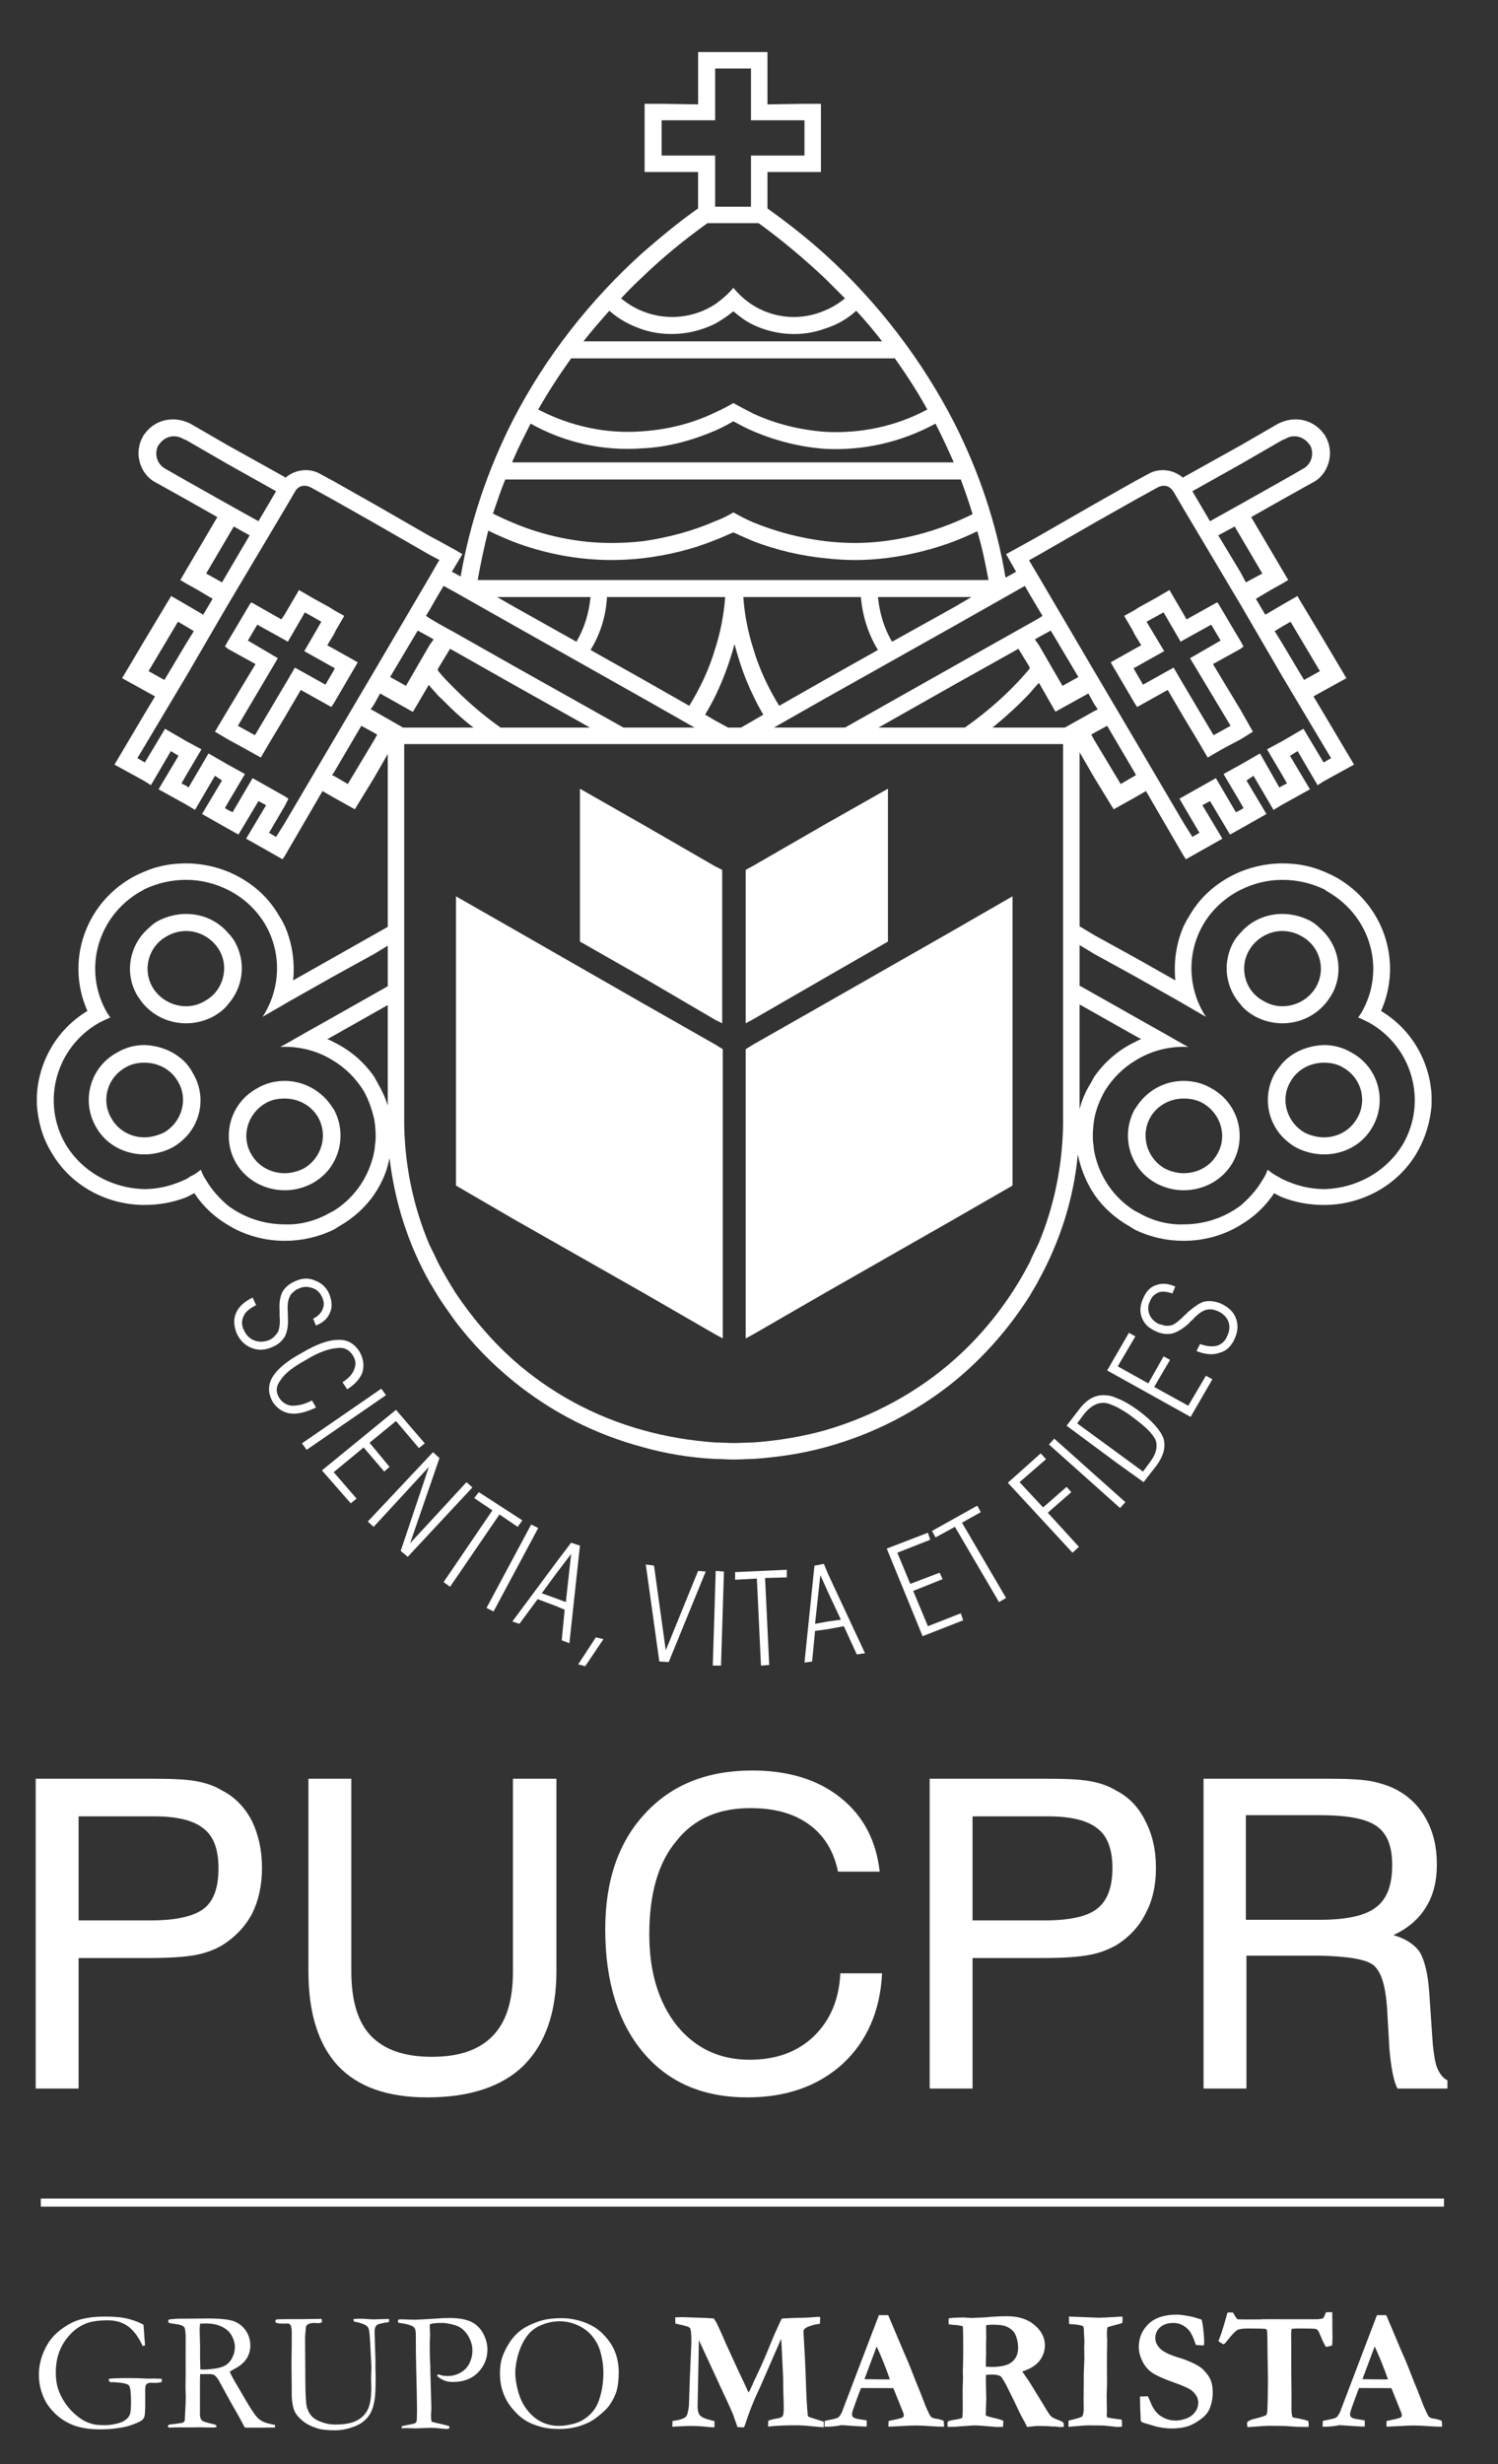 <?xml version="1.0" encoding="utf-8"?>
<!-- Generator: Adobe Illustrator 16.0.3, SVG Export Plug-In . SVG Version: 6.00 Build 0)  -->
<!DOCTYPE svg PUBLIC "-//W3C//DTD SVG 1.1//EN" "http://www.w3.org/Graphics/SVG/1.1/DTD/svg11.dtd">
<svg version="1.1" id="Layer_1" xmlns="http://www.w3.org/2000/svg" xmlns:xlink="http://www.w3.org/1999/xlink" x="0px" y="0px"
	 width="166px" height="273px" viewBox="0 0 166 273" enable-background="new 0 0 166 273" xml:space="preserve">
		<rect x="0" y="0" width="166" height="273" fill="#333333" stroke="none"/>
		<style>
	#div3 {background-color: #a2293a;}

	</style>
	 
	 
<g> id = "div3"
	<g> 
		<path fill="#FFFFFF" d="M17.841,263.524c-0.239-0.01-0.438-0.018-0.607-0.018l-0.875,0.008l-0.958-0.045
			c-0.553-0.006-0.947-0.016-1.188-0.016c-1.087,0-1.79,0.025-2.117,0.076c-0.037,0.053-0.069,0.096-0.069,0.121l0.144,0.24
			c0.064,0.008,0.11,0.014,0.153,0.021l0.251-0.008l0.373,0.027c0.76,0.061,1.211,0.166,1.356,0.354
			c0.142,0.178,0.214,0.811,0.214,1.883c0,0.65-0.045,1.086-0.125,1.307c-0.088,0.23-0.244,0.438-0.477,0.605
			c-0.224,0.182-0.566,0.324-1.02,0.428c-0.454,0.113-0.874,0.162-1.248,0.162c-0.582,0-1.02-0.033-1.308-0.105
			c-0.52-0.133-0.969-0.322-1.343-0.582c-0.569-0.381-1.069-0.84-1.489-1.367c-0.423-0.533-0.746-1.096-0.98-1.711
			c-0.23-0.607-0.346-1.299-0.346-2.066c0-1.328,0.317-2.459,0.947-3.406c0.63-0.938,1.389-1.596,2.274-1.977
			c0.607-0.268,1.463-0.404,2.562-0.404c0.895,0,1.657,0.238,2.28,0.709c0.614,0.48,1.137,1.188,1.556,2.133l0.264-0.049
			c0-0.152-0.017-0.445-0.06-0.879l-0.103-1.422c-0.398-0.238-0.942-0.449-1.626-0.635c-0.676-0.189-1.556-0.271-2.627-0.271
			c-1.556,0-2.782,0.225-3.688,0.68c-1.284,0.656-2.223,1.51-2.793,2.549c-0.574,1.053-0.86,2.117-0.86,3.207
			c0,0.877,0.175,1.732,0.548,2.574c0.246,0.574,0.653,1.145,1.22,1.707c0.571,0.559,1.249,1.002,2.037,1.309
			c0.791,0.314,1.806,0.471,3.041,0.471c0.761,0,1.561-0.066,2.384-0.215c0.441-0.068,0.936-0.221,1.48-0.436
			c0.376-0.154,0.628-0.281,0.744-0.393c0.119-0.107,0.2-0.23,0.238-0.367c0.073-0.232,0.095-0.768,0.095-1.604l-0.006-1.23
			c0-0.402,0.032-0.631,0.095-0.703c0.125-0.143,0.288-0.213,0.496-0.213l0.607,0.01c0.146,0,0.343-0.025,0.612-0.084
			c0.028-0.109,0.041-0.195,0.041-0.268c0-0.031-0.002-0.057-0.019-0.078C17.91,263.538,17.89,263.53,17.841,263.524z"/>
		<path fill="#FFFFFF" d="M29.166,268.288c-0.258-0.129-0.481-0.283-0.661-0.475c-0.182-0.189-0.512-0.662-0.98-1.412l-1.19-2.035
			c-0.382-0.625-0.673-1.168-0.881-1.619c0.113-0.088,0.281-0.17,0.483-0.289c1.196-0.594,1.802-1.473,1.802-2.621
			c0-0.598-0.168-1.156-0.501-1.639c-0.329-0.488-0.77-0.84-1.323-1.047c-0.562-0.201-1.534-0.303-2.926-0.303l-2.465,0.025h-0.767
			c-0.122,0-0.253,0.008-0.393,0.023c-0.143,0.012-0.226,0.025-0.254,0.025c-0.227,0-0.373,0.033-0.432,0.088
			c-0.022,0.074-0.034,0.127-0.034,0.174c0,0.064,0.025,0.113,0.077,0.146c0.052,0.027,0.313,0.08,0.802,0.146
			c0.473,0.061,0.771,0.174,0.889,0.336c0.113,0.152,0.168,0.586,0.164,1.295l-0.006,1.684l0.006,2.346l-0.02,1.256l0.029,1.119
			c0,0.256-0.005,0.531-0.016,0.805c-0.052,0.971-0.081,1.535-0.081,1.688v0.109c-0.064,0.158-0.142,0.242-0.22,0.273
			c-0.121,0.045-0.632,0.121-1.538,0.227c-0.089,0.074-0.125,0.141-0.125,0.195l0.019,0.092l0.183,0.035
			c0.511-0.018,0.791-0.025,0.847-0.025l1.244,0.008l1.273-0.018c0.073,0,0.168,0.01,0.291,0.01
			c0.225,0.018,0.621,0.018,1.178,0.018c0.072,0,0.188-0.01,0.356-0.045c0-0.102-0.023-0.186-0.075-0.246l-0.378-0.104
			c-0.584-0.137-0.932-0.246-1.059-0.314c-0.119-0.078-0.206-0.174-0.258-0.295c-0.053-0.201-0.081-0.373-0.071-0.492v-3.199
			c0-0.619,0.013-1.027,0.027-1.225l0.267,0.01l0.79-0.01c0.198,0,0.358,0.037,0.486,0.096c0.115,0.068,0.271,0.23,0.457,0.496
			l1.386,2.525c0.602,1.025,1.117,1.955,1.563,2.803c0.142,0.016,0.256,0.016,0.335,0.016c1.152,0,2.154,0,3.011-0.016
			c0.002-0.051,0.002-0.096,0.002-0.137c0-0.037,0-0.088-0.002-0.146C29.856,268.526,29.422,268.405,29.166,268.288z
			 M24.126,262.343c-0.581,0.115-1.104,0.164-1.554,0.164c-0.083,0-0.205-0.008-0.372-0.014c-0.025-0.758-0.034-1.369-0.034-1.855
			l0.006-0.721l-0.049-1.748c0-0.168,0.011-0.418,0.043-0.74c0.267-0.027,0.481-0.027,0.652-0.027c0.685,0,1.271,0.113,1.765,0.359
			c0.488,0.24,0.829,0.543,1.042,0.902c0.273,0.482,0.403,0.924,0.403,1.352c0,0.385-0.088,0.76-0.261,1.115
			c-0.17,0.361-0.386,0.637-0.639,0.813C24.875,262.132,24.542,262.269,24.126,262.343z"/>
		<path fill="#FFFFFF" d="M67.414,259.255c-0.515-0.658-1.032-1.135-1.539-1.441c-0.515-0.316-1.082-0.557-1.708-0.734
			c-0.624-0.17-1.266-0.264-1.919-0.264c-0.977,0-1.778,0.107-2.414,0.314c-0.907,0.299-1.611,0.641-2.126,1.033
			c-0.505,0.385-0.946,0.869-1.308,1.449c-0.361,0.582-0.614,1.119-0.774,1.615c-0.15,0.494-0.224,1.055-0.224,1.697
			c0,0.768,0.117,1.486,0.355,2.141c0.234,0.662,0.579,1.256,1.041,1.793c0.453,0.547,0.903,0.955,1.34,1.232
			c0.425,0.281,0.972,0.523,1.622,0.711c0.646,0.193,1.385,0.289,2.217,0.289c0.814,0,1.573-0.113,2.278-0.336
			c0.707-0.221,1.292-0.512,1.77-0.871c0.708-0.537,1.217-1.004,1.512-1.424c0.368-0.533,0.639-1.066,0.799-1.605
			c0.153-0.545,0.23-1.229,0.23-2.047c0-0.727-0.112-1.426-0.354-2.109C68.031,260.177,67.765,259.7,67.414,259.255z M66.639,264.97
			c-0.146,0.67-0.345,1.236-0.589,1.67c-0.245,0.428-0.592,0.82-1.024,1.152c-0.436,0.342-0.935,0.59-1.504,0.734
			c-0.566,0.145-1.105,0.223-1.629,0.223c-0.565,0-1.087-0.104-1.579-0.301c-0.5-0.195-0.94-0.477-1.341-0.854
			c-0.389-0.367-0.729-0.797-1-1.273c-0.266-0.479-0.48-1.045-0.638-1.705c-0.156-0.658-0.235-1.244-0.235-1.758
			c0-0.488,0.08-1.061,0.235-1.697c0.157-0.645,0.385-1.234,0.679-1.77c0.307-0.531,0.628-0.939,0.977-1.229
			s0.799-0.527,1.338-0.719c0.542-0.188,1.101-0.283,1.661-0.283c0.707,0,1.356,0.137,1.978,0.414
			c0.615,0.27,1.144,0.648,1.579,1.145c0.438,0.5,0.753,1.055,0.946,1.689c0.25,0.826,0.371,1.672,0.371,2.516
			C66.863,263.601,66.789,264.286,66.639,264.97z"/>
		<path fill="#FFFFFF" d="M52.202,257.212c-0.584-0.27-1.364-0.416-2.342-0.416c-0.558,0-1.039,0.02-1.457,0.061l-1.595,0.094
			c-0.446,0.025-0.73,0.033-0.862,0.033c-0.099,0-0.272,0-0.533-0.008c-0.484-0.025-0.831-0.033-1.041-0.033
			c-0.037,0-0.11,0.008-0.222,0.023c-0.033,0.068-0.05,0.129-0.05,0.18c0,0.043,0.017,0.092,0.042,0.172
			c0.921,0.127,1.5,0.289,1.73,0.504c0.138,0.119,0.208,0.402,0.208,0.842v0.164c0,1.16,0.01,2.297,0.039,3.422
			c0.06,2.396,0.091,3.963,0.091,4.699c0,0.23,0,0.406-0.009,0.543c-0.001,0.189-0.007,0.309-0.007,0.369
			c0,0.254-0.036,0.428-0.093,0.512c-0.044,0.051-0.163,0.111-0.362,0.162l-1.222,0.24l0.01,0.238
			c0.305-0.008,0.483-0.018,0.542-0.018l0.988,0.029l1.642-0.063c0.306,0,0.728,0.023,1.264,0.086
			c0.271,0.023,0.453,0.043,0.522,0.043c0.113,0,0.202-0.02,0.24-0.043c0.042-0.023,0.073-0.086,0.1-0.18
			c-0.042-0.059-0.08-0.104-0.131-0.119c-0.028-0.014-0.22-0.061-0.551-0.146c-0.72-0.162-1.163-0.264-1.313-0.311
			c-0.048-0.158-0.07-0.379-0.07-0.68c0-0.121,0.007-0.273,0.019-0.434c0.016-0.172,0.024-0.291,0.024-0.354l-0.119-4.266v-0.529
			c-0.037-0.309-0.061-1.102-0.061-2.377c0-0.348,0.015-0.602,0.024-0.768l0.01-0.193l-0.035-1.051l0.015-0.137
			c0.142-0.104,0.6-0.162,1.375-0.162c0.243,0,0.594,0.053,1.048,0.154c0.45,0.109,0.789,0.238,1,0.395
			c0.384,0.271,0.701,0.641,0.937,1.1c0.235,0.461,0.352,0.93,0.352,1.418c0,0.492-0.112,0.959-0.335,1.418
			c-0.23,0.449-0.56,0.793-0.998,1.031c-0.433,0.246-0.902,0.363-1.397,0.363c-0.328,0-0.589-0.027-0.808-0.107
			c-0.096-0.041-0.182-0.061-0.269-0.061c-0.038,0.02-0.079,0.051-0.104,0.094c0.024,0.098,0.096,0.172,0.218,0.258
			c0.281,0.186,0.526,0.314,0.752,0.375c0.209,0.066,0.483,0.102,0.81,0.102c1.162,0,2.082-0.357,2.771-1.068
			c0.68-0.707,1.025-1.553,1.025-2.525c0-0.588-0.157-1.18-0.471-1.775C53.227,257.923,52.781,257.489,52.202,257.212z"/>
		<path fill="#FFFFFF" d="M41.348,256.95c-0.039,0-0.265-0.016-0.671-0.041c-0.28-0.027-0.541-0.035-0.785-0.035
			c-0.239,0-0.482,0.016-0.724,0.035c0.006,0.088,0.028,0.186,0.054,0.275c0.684,0.133,1.146,0.293,1.385,0.467
			c0.116,0.084,0.198,0.201,0.259,0.365c0.058,0.164,0.113,0.689,0.158,1.596l0.141,2.693c0,0.047-0.01,0.221-0.024,0.508
			c-0.014,0.291-0.017,0.488-0.017,0.586v0.268c0.017,0.471,0.026,0.719,0.026,0.752c0,1.102-0.122,1.922-0.368,2.461
			c-0.25,0.535-0.652,0.963-1.215,1.262c-0.563,0.307-1.375,0.461-2.438,0.461c-0.473,0-0.966-0.086-1.464-0.264
			c-0.502-0.17-0.877-0.395-1.127-0.668c-0.245-0.266-0.424-0.604-0.536-1.021c-0.105-0.41-0.164-1.469-0.167-3.17l-0.027-4.633
			l0.094-1.066c0.025-0.115,0.093-0.197,0.208-0.275c0.167-0.104,0.39-0.162,0.678-0.162c0.061,0,0.147,0.006,0.247,0.006
			c0.109,0.016,0.178,0.016,0.22,0.016c0.104,0,0.234-0.016,0.394-0.066c0.019-0.066,0.028-0.127,0.028-0.16
			c0-0.059-0.012-0.141-0.045-0.248l-2.456,0.033h-1.486l-0.628,0.012h-0.235c-0.101,0-0.185,0.021-0.254,0.063
			c-0.042,0.037-0.064,0.082-0.064,0.141c0,0.047,0.017,0.094,0.037,0.145c0.11,0.082,0.373,0.129,0.779,0.129l0.556-0.01
			c0.129,0,0.229,0.055,0.301,0.154c0.098,0.146,0.145,0.402,0.145,0.758v1.43l-0.026,2.113l0.026,2.607v0.654
			c0,0.889,0.118,1.563,0.33,2.025c0.162,0.348,0.454,0.699,0.884,1.049c0.416,0.35,0.988,0.631,1.706,0.855
			c0.394,0.117,1.039,0.188,1.931,0.188c0.569,0,1.14-0.102,1.721-0.291c0.589-0.18,1.049-0.418,1.405-0.717
			c0.346-0.283,0.61-0.604,0.795-0.973c0.187-0.359,0.327-0.854,0.425-1.467c0.067-0.443,0.103-1.271,0.103-2.504l-0.026-0.975
			l0.006-0.768l-0.059-1.939c-0.027-0.646-0.04-1.063-0.04-1.26c0-0.357,0.077-0.607,0.224-0.746
			c0.146-0.135,0.608-0.248,1.372-0.348l0.016-0.34H42.83L41.348,256.95z"/>
		<path fill="#FFFFFF" d="M103.739,267.952c-0.246-0.025-0.43-0.092-0.543-0.186c-0.063-0.035-0.158-0.188-0.283-0.453
			c-0.232-0.488-0.404-0.875-0.512-1.203c-0.225-0.59-0.395-1.025-0.516-1.322c-0.215-0.49-0.467-1.121-0.758-1.887
			c-0.301-0.779-0.631-1.574-0.998-2.391l-1.631-3.861l-0.08-0.17h-0.432h-0.59l-2.227,5.826l-1.891,4.967
			c-0.148,0.279-0.277,0.459-0.381,0.537c-0.105,0.074-0.395,0.162-0.873,0.256c-0.307,0.053-0.51,0.104-0.629,0.137l-0.023,0.639
			h0.172c0.42,0,0.861-0.031,1.322-0.105l0.387-0.072c1.467,0.105,2.385,0.16,2.779,0.16c0.012-0.074,0.02-0.141,0.02-0.221
			c0-0.086-0.004-0.238-0.014-0.469c-0.391-0.053-0.613-0.088-0.676-0.102c-0.396-0.049-0.67-0.127-0.818-0.25
			c-0.088-0.066-0.127-0.188-0.127-0.35c0-0.119,0.057-0.34,0.178-0.668c0.414-1.178,0.691-1.91,0.824-2.209l3.576,0.008l0.74,1.832
			l0.371,0.93c0.033,0.08,0.049,0.164,0.049,0.254c0,0.08-0.033,0.152-0.088,0.213c-0.059,0.045-0.24,0.102-0.549,0.188
			l-1.045,0.223c-0.023,0.201-0.027,0.412-0.027,0.631l0.463-0.018l1.594-0.08c0.217-0.023,0.576-0.031,1.063-0.031
			c0.447,0,0.953,0.031,1.506,0.07c0.553,0.041,1.066,0.066,1.533,0.066c0.004-0.092,0.004-0.158,0.004-0.203
			c0-0.104-0.014-0.256-0.049-0.461C104.269,268.065,103.997,267.983,103.739,267.952z M98.372,263.601
			c-0.266,0-1.121-0.01-2.58-0.025l1.355-3.629c0.189,0.396,0.424,0.955,0.729,1.689c0.301,0.744,0.545,1.393,0.734,1.955
			L98.372,263.601z"/>
		<path fill="#FFFFFF" d="M147.608,259.841c0.025-0.107,0.039-0.254,0.039-0.414l0.012-0.479l-0.012-0.838
			c0-0.873-0.006-1.518-0.014-1.949c-0.121-0.004-0.211-0.014-0.275-0.014l-0.416,0.014c-0.047,0.105-0.074,0.182-0.102,0.232
			c-0.094,0.248-0.18,0.402-0.264,0.463l-0.551,0.078h-2.898l-2.117-0.006l-1.137,0.006l-0.191,0.016
			c-0.375,0.006-0.801,0.006-1.285,0.006c-0.77,0-1.201-0.006-1.283-0.021c-0.088-0.098-0.229-0.297-0.402-0.602
			c-0.021-0.033-0.047-0.082-0.094-0.148h-0.578c-0.049,0.115-0.117,0.363-0.219,0.725c-0.344,1.211-0.613,2.018-0.803,2.432
			c0.074,0.092,0.266,0.211,0.553,0.367c0.072,0,0.189-0.105,0.344-0.301c0.541-0.701,0.941-1.127,1.207-1.283
			c0.199-0.102,0.592-0.166,1.184-0.166c1.07,0,1.697,0.016,1.893,0.043c0.061,0.006,0.104,0.023,0.131,0.053
			c0.029,0.023,0.053,0.066,0.072,0.127c0.035,0.199,0.051,0.793,0.051,1.766l0.051,3.551c0,1.631-0.023,2.834-0.066,3.578
			c-0.014,0.197-0.055,0.35-0.111,0.469c-0.252,0.133-0.707,0.27-1.354,0.428c-0.383,0.086-0.641,0.221-0.777,0.4v0.076l0.008,0.215
			c0.006,0.049,0.014,0.119,0.023,0.215c0.104,0,0.334-0.01,0.689-0.037c0.914-0.072,1.465-0.105,1.65-0.105
			c1.182,0,2,0.014,2.449,0.066c0.451,0.039,0.998,0.066,1.641,0.066c0.09,0,0.199,0,0.34-0.01c0.02-0.109,0.031-0.188,0.031-0.244
			c0-0.049-0.018-0.182-0.047-0.412c-0.152-0.051-0.314-0.1-0.504-0.145c-0.416-0.105-0.646-0.145-0.697-0.152
			c-0.27-0.045-0.459-0.078-0.551-0.123c-0.08-0.223-0.117-0.545-0.117-0.971l0.008-1.225l-0.029-2.975v-2.762l-0.014-1.254
			c0-0.154,0.02-0.35,0.053-0.596c0.264-0.027,0.48-0.043,0.656-0.043c1.18,0,1.838,0.016,1.996,0.049
			c0.098,0.027,0.189,0.078,0.262,0.162c0.057,0.055,0.17,0.311,0.361,0.771c0.189,0.459,0.369,0.811,0.529,1.059
			C147.126,259.978,147.356,259.927,147.608,259.841z"/>
		<path fill="#FFFFFF" d="M89.593,267.731c-0.061-0.045-0.086-0.137-0.096-0.287c0-0.051-0.008-0.135-0.02-0.234
			c-0.061-0.814-0.104-1.473-0.123-1.994c-0.084-2.348-0.133-3.658-0.154-3.916l-0.158-2.865v-0.145c0-0.188,0.127-0.34,0.383-0.469
			c0.365-0.18,0.842-0.307,1.438-0.393c0.006-0.111,0.006-0.197,0.006-0.258l0.018-0.281c0-0.041-0.002-0.119-0.008-0.205
			c-0.086-0.008-0.16-0.016-0.223-0.016c-0.051,0-0.27,0.016-0.676,0.051c-0.396,0.035-0.92,0.051-1.574,0.059
			c-0.451,0.008-0.846,0.027-1.174,0.051c-0.129,0-0.227,0.008-0.287,0.008c-0.168,0-0.285,0.025-0.338,0.072
			c-0.023,0.033-0.168,0.328-0.422,0.904c-0.264,0.561-0.449,0.98-0.561,1.262c-0.707,1.752-1.27,3.047-1.682,3.9
			c-0.244,0.488-0.477,1.018-0.73,1.588c-0.08,0.182-0.17,0.342-0.26,0.494c-0.086-0.186-0.182-0.406-0.299-0.646
			c-0.113-0.248-0.217-0.469-0.314-0.676c-0.105-0.197-0.201-0.416-0.297-0.631c-0.07-0.146-0.121-0.256-0.162-0.332l-1.459-3.178
			l-0.104-0.254c-0.38-0.877-0.686-1.545-0.914-2.01c-0.108-0.201-0.219-0.365-0.32-0.494l-0.435-0.014
			c-0.108-0.008-0.202-0.018-0.259-0.027l-2.744-0.094c-0.313,0-0.587,0.018-0.818,0.023v0.303c0,0.102,0.001,0.236,0.018,0.389
			c0.102,0.027,0.241,0.061,0.416,0.098c0.696,0.127,1.1,0.266,1.2,0.398c0.107,0.141,0.154,0.652,0.154,1.529
			c0,0.047-0.007,0.17-0.014,0.377l-0.145,3.396l-0.116,3.34c-0.079,0.629-0.183,1.023-0.321,1.168
			c-0.214,0.221-0.712,0.383-1.491,0.479l-0.027,0.639c1.085-0.059,1.703-0.086,1.848-0.086c0.684,0,1.243,0.027,1.651,0.068
			c0.417,0.055,0.801,0.078,1.173,0.088v-0.691l-0.45-0.113c-0.593-0.145-0.969-0.314-1.152-0.52
			c-0.178-0.203-0.268-0.539-0.268-1.016l0.061-2.879l0.083-4.438l0.851,1.834l1.392,3.008c0.02,0.023,0.022,0.051,0.032,0.09
			l0.117,0.232c0.015,0.061,0.062,0.145,0.117,0.254c0.121,0.277,0.283,0.629,0.502,1.078c0.357,0.77,0.611,1.332,0.766,1.709
			l0.502,1.432l0.723,0.02c0.104-0.256,0.176-0.463,0.227-0.615c0.189-0.615,0.521-1.498,1.008-2.656
			c0.047-0.109,0.148-0.324,0.289-0.631c0.111-0.23,0.195-0.418,0.252-0.539l2.334-5.355c0.023,0.174,0.047,0.498,0.066,0.969
			l0.156,3.316c0.01,1.164,0.027,2.068,0.059,2.727c0.006,0.162,0.012,0.342,0.012,0.547c0,0.547-0.043,0.879-0.123,0.992
			c-0.082,0.117-0.275,0.205-0.572,0.254c-0.428,0.064-0.764,0.154-1.021,0.258l-0.021,0.646c0.107-0.008,0.219-0.014,0.328-0.031
			c0.859-0.08,1.734-0.109,2.641-0.109c0.6,0,1.24,0.029,1.92,0.109c0.678,0.076,1.107,0.1,1.275,0.1
			c0.006-0.123,0.01-0.254,0.01-0.393c0-0.051-0.004-0.117-0.01-0.223C90.216,267.952,89.653,267.776,89.593,267.731z"/>
		<path fill="#FFFFFF" d="M133.403,262.591c-0.281-0.301-0.697-0.57-1.236-0.816c-0.539-0.25-1.004-0.43-1.383-0.539
			c-1.141-0.334-1.881-0.691-2.234-1.059c-0.354-0.365-0.525-0.75-0.525-1.154c0-0.475,0.172-0.877,0.531-1.195
			c0.363-0.322,0.844-0.484,1.461-0.484c0.646,0,1.201,0.248,1.68,0.752c0.273,0.285,0.555,0.854,0.82,1.68l0.119,0.016l0.672,0.047
			l0.096-0.025c0.021-0.139,0.035-0.26,0.035-0.359c0-0.367-0.035-0.859-0.107-1.512c-0.055-0.426-0.109-0.752-0.176-0.965
			c-0.582-0.197-1.053-0.334-1.414-0.393c-0.586-0.104-1.031-0.164-1.326-0.164c-1.391,0-2.447,0.352-3.156,1.043
			c-0.707,0.701-1.066,1.539-1.066,2.537c0,0.492,0.123,1.004,0.381,1.543c0.256,0.539,0.609,0.965,1.053,1.281
			c0.447,0.314,1.24,0.684,2.391,1.09c1.146,0.404,1.857,0.729,2.113,0.977c0.441,0.395,0.654,0.82,0.654,1.279
			c0,0.387-0.121,0.734-0.369,1.059c-0.252,0.332-0.578,0.572-0.984,0.709c-0.402,0.145-0.771,0.215-1.113,0.215
			c-0.373,0-0.729-0.049-1.059-0.172c-0.316-0.119-0.6-0.273-0.834-0.469c-0.229-0.197-0.451-0.455-0.643-0.777
			c-0.088-0.146-0.281-0.564-0.578-1.266l-0.873,0.023v0.352c0,0.174,0.002,0.463,0.016,0.863c0.035,0.795,0.053,1.221,0.053,1.287
			v0.109c0.018,0.09,0.051,0.15,0.08,0.174c0.082,0.074,0.277,0.146,0.588,0.232l1.129,0.332c0.605,0.121,1.125,0.189,1.564,0.189
			c0.662,0,1.207-0.061,1.629-0.172c0.424-0.109,0.828-0.297,1.227-0.547c0.393-0.254,0.684-0.475,0.871-0.664
			c0.266-0.264,0.453-0.549,0.572-0.855c0.219-0.563,0.326-1.145,0.326-1.734c0-0.535-0.072-0.988-0.207-1.346
			C134.04,263.353,133.774,262.976,133.403,262.591z"/>
		<path fill="#FFFFFF" d="M159.755,268.177c-0.295-0.111-0.568-0.193-0.826-0.225c-0.248-0.025-0.43-0.092-0.547-0.186
			c-0.061-0.035-0.154-0.188-0.275-0.453c-0.236-0.488-0.408-0.875-0.518-1.203c-0.223-0.59-0.393-1.025-0.514-1.322
			c-0.211-0.49-0.465-1.121-0.76-1.887c-0.295-0.779-0.625-1.574-0.998-2.391l-1.627-3.861l-0.084-0.17h-0.426h-0.594l-2.219,5.826
			l-1.893,4.967c-0.148,0.279-0.283,0.459-0.383,0.537c-0.107,0.074-0.396,0.162-0.875,0.256c-0.305,0.053-0.51,0.104-0.631,0.137
			l-0.018,0.639h0.164c0.42,0,0.865-0.031,1.326-0.105l0.385-0.072c1.461,0.105,2.391,0.16,2.777,0.16
			c0.014-0.074,0.02-0.141,0.02-0.221c0-0.086-0.006-0.238-0.008-0.469c-0.387-0.053-0.615-0.088-0.668-0.102
			c-0.408-0.049-0.684-0.127-0.832-0.25c-0.084-0.066-0.123-0.188-0.123-0.35c0-0.119,0.059-0.34,0.174-0.668
			c0.422-1.178,0.693-1.91,0.824-2.209l3.584,0.008l0.732,1.832l0.371,0.93c0.031,0.08,0.047,0.164,0.047,0.254
			c0,0.08-0.027,0.152-0.094,0.213c-0.047,0.045-0.229,0.102-0.537,0.188l-1.047,0.223c-0.016,0.201-0.027,0.412-0.027,0.631
			l0.461-0.018l1.592-0.08c0.223-0.023,0.582-0.031,1.07-0.031c0.445,0,0.945,0.031,1.504,0.07c0.559,0.041,1.063,0.066,1.531,0.066
			c0.004-0.092,0.008-0.158,0.008-0.203C159.804,268.534,159.786,268.382,159.755,268.177z M153.565,263.601
			c-0.258,0-1.125-0.01-2.588-0.025l1.359-3.629c0.189,0.396,0.428,0.955,0.732,1.689c0.299,0.744,0.547,1.393,0.736,1.955
			L153.565,263.601z"/>
		<path fill="#FFFFFF" d="M123.517,256.685c-0.811,0.051-1.406,0.078-1.77,0.078c-0.086,0-0.289-0.008-0.625-0.023l-2.674-0.102
			l0.023,0.818c0.07,0.02,0.178,0.021,0.32,0.033c0.58,0.025,0.99,0.102,1.248,0.221c0.035,0.135,0.057,0.24,0.063,0.297l0.018,0.41
			l0.051,1.055l-0.027,0.516l0.02,1.248c0,0.035-0.029,0.672-0.072,1.912l0.006,0.504l-0.021,2.146l0.016,1.098
			c0,0.35-0.064,0.615-0.172,0.811c-0.201,0.107-0.504,0.213-0.906,0.307c-0.289,0.068-0.492,0.121-0.615,0.164v0.674
			c0.123-0.01,0.395-0.027,0.799-0.068c0.635-0.059,1.115-0.094,1.449-0.094l1.654,0.016c0.746,0.078,1.16,0.119,1.25,0.137
			c0.119,0.018,0.201,0.027,0.244,0.027c0.027,0,0.145,0,0.34-0.018c0.047-0.01,0.111-0.01,0.189-0.01
			c0.008-0.143,0.01-0.258,0.01-0.324c0-0.113-0.016-0.273-0.033-0.459c-0.332-0.053-0.52-0.074-0.568-0.078
			c-0.318-0.035-0.66-0.096-1.041-0.17c-0.035-0.094-0.053-0.162-0.053-0.215l0.021-0.357l-0.027-1.877l0.041-1.256l-0.014-2.477
			c0-0.564,0.014-1.381,0.031-2.432c-0.018-0.174-0.031-0.395-0.031-0.656c0-0.307,0.021-0.551,0.059-0.713
			c0.211-0.076,0.477-0.162,0.793-0.236c0.318-0.076,0.605-0.162,0.854-0.248c0.018-0.172,0.027-0.309,0.027-0.408
			c0-0.086-0.006-0.195-0.012-0.297C124.259,256.638,123.968,256.657,123.517,256.685z"/>
		<path fill="#FFFFFF" d="M117.179,268.058c-0.359-0.139-0.602-0.258-0.711-0.371c-0.121-0.107-0.371-0.482-0.742-1.121
			l-1.494-2.436c-0.164-0.264-0.375-0.582-0.639-0.957c-0.127-0.172-0.223-0.324-0.303-0.461c0.85-0.254,1.479-0.648,1.893-1.162
			c0.396-0.521,0.607-1.09,0.607-1.721c0-0.848-0.379-1.596-1.137-2.246c-0.752-0.648-1.773-0.984-3.059-0.984
			c-0.809,0-1.586,0.043-2.314,0.121l-1.172,0.051l-0.494,0.025c-0.037,0-0.281-0.018-0.734-0.057c-0.434,0-0.727,0.016-0.867,0.016
			c-0.271,0-0.553,0.023-0.863,0.074l-0.039,0.105l0.02,0.563c0.164,0.025,0.506,0.059,1.004,0.094l0.559,0.111
			c0.031,0.355,0.045,1.193,0.045,2.492c0,0.598-0.006,1.227-0.023,1.912l-0.021,0.506l0.021,0.875l-0.039,1.121l0.01,2.09
			c0,0.512-0.008,0.82-0.025,0.904c-0.002,0.057-0.021,0.145-0.049,0.273c-0.258,0.096-0.545,0.156-0.869,0.205
			c-0.311,0.037-0.561,0.102-0.721,0.191c-0.02,0.115-0.027,0.223-0.027,0.289c0,0.041,0.008,0.143,0.02,0.297h0.402
			c0.322,0,0.688-0.018,1.084-0.066l1.287-0.088c0.074,0,0.191-0.006,0.354-0.006c0.252,0,1.047,0.057,2.393,0.18l0.377-0.02
			c0.037,0,0.109,0.01,0.23,0.01c0.023-0.156,0.037-0.385,0.037-0.691c-0.354-0.145-0.766-0.258-1.26-0.363
			c-0.281-0.057-0.508-0.133-0.688-0.234l0.061-1.77l-0.043-2.084c0-0.238,0.004-0.459,0.025-0.639
			c0.297-0.014,0.514-0.025,0.637-0.025c0.459,0,0.783,0.068,0.971,0.197c0.119,0.086,0.336,0.434,0.656,1.039
			c0.668,1.326,1.135,2.289,1.414,2.906c0.102,0.229,0.289,0.578,0.557,1.049l0.313,0.615c0.1-0.018,0.24-0.027,0.404-0.045
			c0.363-0.041,0.59-0.068,0.654-0.068l0.939,0.014c0.287,0,0.537,0.014,0.74,0.047h0.383l0.492,0.063l0.188-0.01h0.254
			c0.004-0.086,0.008-0.164,0.008-0.213c0-0.09-0.018-0.182-0.057-0.283C117.677,268.272,117.458,268.159,117.179,268.058z
			 M112.163,261.646c-0.441,0.381-1.195,0.57-2.262,0.57c-0.145,0-0.355-0.01-0.654-0.02v-0.26c0.002-0.459,0.008-0.828,0.025-1.109
			l-0.006-1.023l0.023-0.771l-0.018-1.262l0.018-0.18c0.211-0.035,0.449-0.053,0.74-0.053c0.604,0,1.043,0.053,1.32,0.137
			c0.371,0.129,0.672,0.314,0.904,0.559c0.162,0.166,0.299,0.426,0.406,0.773c0.111,0.352,0.162,0.717,0.162,1.111
			C112.823,260.757,112.604,261.271,112.163,261.646z"/>
	</g>
	<rect x="4.523" y="243.561" fill="#FFFFFF" width="155.493" height="0.893"/>
	<g>
		<path fill="#FFFFFF" d="M24.603,198.356c-0.847-0.521-1.824-0.847-2.932-1.042c-1.107-0.195-2.67-0.261-4.82-0.261h-0.391H3.956
			v34.324H8.71v-14.459h7.229h0.521c2.345,0,4.104-0.131,5.146-0.326c1.106-0.195,2.148-0.586,2.931-1.041
			c1.498-0.913,2.605-2.085,3.385-3.518c0.717-1.434,1.109-3.127,1.109-5.08c0-2.02-0.392-3.713-1.109-5.211
			C27.143,200.245,26.036,199.073,24.603,198.356z M22.583,211.448c-1.106,0.847-3.061,1.302-5.862,1.302h-0.261H8.71v-11.528h7.75
			h0.652c2.54,0,4.364,0.457,5.47,1.369c1.107,0.846,1.629,2.344,1.629,4.363C24.212,209.103,23.691,210.601,22.583,211.448z"/>
		<path fill="#FFFFFF" d="M56.842,218.417c0,3.191-0.716,5.535-2.214,7.099c-1.498,1.563-3.712,2.345-6.774,2.345
			c-3.062,0-5.276-0.781-6.773-2.345c-1.434-1.498-2.149-3.907-2.149-7.099v-21.363h-4.755v21.298c0,4.689,1.106,8.142,3.256,10.486
			c2.214,2.345,5.471,3.517,9.9,3.517c4.689,0,8.271-1.172,10.681-3.517c2.41-2.409,3.647-5.862,3.647-10.486v-21.298h-4.82V218.417
			z"/>
		<path fill="#FFFFFF" d="M90.188,225.581c-1.824,1.759-4.232,2.605-7.1,2.605c-3.32,0-5.991-1.238-8.075-3.777
			c-2.02-2.541-3.062-5.928-3.062-10.096c0-4.494,0.977-7.945,2.997-10.355c1.954-2.475,4.689-3.648,8.207-3.648
			c2.668,0,4.82,0.587,6.514,1.824c1.627,1.172,2.734,2.931,3.191,5.21h4.623c-0.391-3.451-1.822-6.187-4.363-8.206
			c-2.541-2.019-5.797-2.996-9.77-2.996c-4.951,0-8.923,1.564-11.854,4.755c-2.932,3.126-4.429,7.425-4.429,12.831
			c0,5.796,1.432,10.355,4.232,13.678c2.802,3.321,6.644,4.949,11.529,4.949c4.299,0,7.816-1.236,10.551-3.712
			c2.672-2.476,4.17-5.862,4.365-10.03H93.12C92.989,221.478,92.013,223.822,90.188,225.581z"/>
		<path fill="#FFFFFF" d="M123.665,198.356c-0.846-0.521-1.822-0.847-2.93-1.042c-1.105-0.195-2.734-0.261-4.82-0.261h-0.391
			h-12.504v34.324h4.754v-14.459h7.229h0.521c2.346,0,4.039-0.131,5.08-0.326c1.172-0.195,2.148-0.586,2.998-1.041
			c1.496-0.913,2.604-2.085,3.32-3.518c0.781-1.434,1.172-3.127,1.172-5.08c0-2.02-0.391-3.713-1.172-5.211
			C126.206,200.245,125.099,199.073,123.665,198.356z M121.581,211.448c-1.041,0.847-2.994,1.302-5.795,1.302h-0.262h-7.75v-11.528
			h7.75h0.586c2.605,0,4.43,0.457,5.537,1.369c1.105,0.846,1.627,2.344,1.627,4.363
			C123.274,209.103,122.688,210.601,121.581,211.448z"/>
		<path fill="#FFFFFF" d="M159.292,229.163c-0.26-0.586-0.389-1.498-0.52-2.734l-0.391-5.667c-0.131-2.085-0.521-3.583-1.043-4.494
			c-0.586-0.847-1.564-1.499-2.932-1.89c1.564-0.716,2.801-1.758,3.584-3.061c0.846-1.303,1.236-2.931,1.236-4.754
			c0-1.955-0.391-3.582-1.172-5.016c-0.783-1.434-1.889-2.539-3.387-3.322c-0.783-0.391-1.76-0.716-2.801-0.911
			c-1.043-0.195-2.67-0.261-4.82-0.261h-0.846h-12.83v34.324h4.754v-14.721h7.75h0.326c3.125,0.066,5.145,0.392,5.992,1.043
			c0.846,0.717,1.301,2.15,1.496,4.494l0.262,4.494v0.131c0.195,2.344,0.521,3.842,0.91,4.559h5.537v-0.912
			C159.878,230.205,159.554,229.749,159.292,229.163z M152.454,211.317c-1.172,0.912-3.256,1.367-6.252,1.367h-8.143v-11.593h8.143
			c3.125,0,5.209,0.392,6.383,1.237c1.172,0.847,1.691,2.279,1.691,4.299C154.276,208.843,153.69,210.405,152.454,211.317z"/>
		<path fill="#FFFFFF" d="M142.099,117.793c-0.262,0.326-0.521,0.651-0.781,1.042c-1.369,2.344-0.979,5.21,0.781,7.099
			c0.455,0.456,0.912,0.847,1.498,1.173c0.977,0.521,2.082,0.781,3.125,0.781c2.15,0,4.234-1.042,5.342-2.996
			c1.693-2.865,0.717-6.643-2.279-8.272c-0.977-0.585-2.02-0.847-3.063-0.847C144.964,115.84,143.271,116.49,142.099,117.793z
			 M150.37,123.916c-0.781,1.368-2.215,2.084-3.648,2.084c-0.717,0-1.498-0.196-2.148-0.521c-2.02-1.172-2.736-3.712-1.563-5.666
			c0.781-1.368,2.213-2.084,3.711-2.084c0.719,0,1.434,0.13,2.086,0.521C150.89,119.421,151.542,121.961,150.37,123.916z"/>
		<path fill="#FFFFFF" d="M39.647,73.374l-2.67-1.498l-0.716-0.391l0.716-1.172l0.26-0.521l0.912-1.563l-1.172-0.651l-0.391-0.26
			l-1.889-1.042l-1.564-0.912l-1.562,2.67l-0.39,0.586l-3.323-1.889l-0.13,0.131l-1.889,3.191l-0.586,0.977l-0.325,0.586
			l0.325,0.261l3.062,1.693l-3.062,5.08l-1.433,2.41l1.433,0.847l2.02,1.107l1.628,0.912l0.912-1.563l1.759-2.931l1.758-2.996
			l3.387,1.889l0.261-0.391L39.647,73.374z M36.066,75.849l-3.388-1.889l-0.911,1.563l-0.195,0.326l-3.323,5.601l-1.888-1.042
			l4.429-7.49l-3.322-1.953l1.042-1.759l3.061,1.694l0.325,0.195l1.89-3.256l1.823,1.042l-1.89,3.257l3.257,1.824l0.13,0.064
			l-0.13,0.261L36.066,75.849z"/>
		<path fill="#FFFFFF" d="M139.036,112.583c0.977,0.521,2.02,0.782,3.063,0.782c1.758,0,3.451-0.717,4.623-2.02
			c0.262-0.26,0.521-0.651,0.781-1.042c1.369-2.279,0.979-5.146-0.781-7.034c-0.455-0.456-0.91-0.912-1.498-1.238
			c-0.977-0.521-2.084-0.781-3.125-0.781c-1.76,0-3.453,0.717-4.625,2.083c-0.26,0.261-0.521,0.586-0.717,0.912
			c-1.365,2.345-0.977,5.146,0.717,7.034C137.864,111.801,138.386,112.191,139.036,112.583z M138.452,105.223
			c0.781-1.303,2.213-2.084,3.646-2.084c0.715,0,1.498,0.195,2.148,0.586c2.02,1.107,2.736,3.647,1.564,5.667
			c-0.781,1.302-2.215,2.084-3.713,2.084c-0.717,0-1.434-0.196-2.086-0.586C137.929,109.782,137.278,107.177,138.452,105.223z"/>
		<polygon fill="#FFFFFF" points="71.235,111.15 56.908,102.942 50.525,99.296 50.525,131.34 56.908,135.052 71.235,143.193 
			79.247,147.818 80.094,148.274 80.094,116.229 79.247,115.708 		"/>
		<polygon fill="#FFFFFF" points="79.247,112.974 80.028,113.364 80.028,96.365 79.247,95.974 71.235,91.35 64.266,87.377 
			64.266,104.311 71.235,108.284 		"/>
		<path fill="#FFFFFF" d="M125.815,122.808l-0.064,0.065c-1.043,1.889-0.979,4.103,0,5.862c0.521,0.977,1.301,1.758,2.344,2.344
			c0.977,0.521,2.02,0.782,3.061,0.782c2.15,0,4.236-1.042,5.406-2.996c1.695-2.931,0.652-6.644-2.279-8.272
			c-0.977-0.586-2.02-0.847-3.127-0.847C129.007,119.747,126.987,120.854,125.815,122.808z M134.868,127.888
			c-0.781,1.368-2.213,2.084-3.713,2.084c-0.715,0-1.432-0.196-2.084-0.521c-2.02-1.172-2.734-3.712-1.563-5.731
			c0.781-1.302,2.215-2.019,3.646-2.019c0.717,0,1.5,0.131,2.15,0.521C135.325,123.395,136.04,125.934,134.868,127.888z"/>
		<polygon fill="#FFFFFF" points="91.491,108.284 98.396,104.311 98.396,87.377 91.491,91.285 83.479,95.909 82.634,96.365 
			82.634,113.364 83.479,112.908 		"/>
		<polygon fill="#FFFFFF" points="91.491,111.15 83.479,115.708 82.634,116.229 82.634,148.274 83.479,147.818 91.491,143.193 
			105.757,135.052 112.202,131.34 112.202,99.296 105.757,103.009 		"/>
		<path fill="#FFFFFF" d="M123.079,73.374l2.672,4.56l0.26,0.391l3.387-1.889l1.758,2.996l1.76,2.931l0.912,1.563l1.564-0.912
			l2.082-1.107l1.367-0.847l-1.367-2.41l-3.061-5.08l3.061-1.693l0.326-0.261l-0.326-0.586l-0.586-0.977l-1.889-3.191l-0.131-0.131
			l-3.387,1.889l-0.326-0.586l-1.561-2.67l-1.564,0.912l-1.891,1.042l-0.389,0.26l-1.174,0.651l0.914,1.563l0.26,0.521l0.717,1.172
			l-0.717,0.391L123.079,73.374z M127.052,68.88l1.889-1.042l1.891,3.256l0.324-0.195l3.063-1.694l1.043,1.759l-3.389,1.953
			l4.494,7.49l-1.887,1.042l-3.324-5.601l-0.195-0.326l-0.91-1.563l-3.387,1.889l-0.912-1.563l-0.131-0.261l0.131-0.064l3.256-1.824
			L127.052,68.88z"/>
		<path fill="#FFFFFF" d="M16.004,127.888c1.043,0,2.15-0.261,3.127-0.781c0.587-0.326,1.042-0.717,1.498-1.173
			c1.759-1.889,2.149-4.754,0.716-7.099c-0.196-0.391-0.456-0.717-0.716-1.042c-1.237-1.303-2.866-1.953-4.625-2.02
			c-1.041,0-2.083,0.261-3.061,0.847c-2.995,1.629-3.974,5.407-2.279,8.272C11.772,126.846,13.855,127.888,16.004,127.888z
			 M13.921,118.249c0.65-0.391,1.368-0.521,2.083-0.521c1.499,0,2.932,0.716,3.714,2.084c1.172,1.954,0.456,4.494-1.564,5.666
			c-0.716,0.326-1.433,0.521-2.15,0.521c-1.433,0-2.865-0.716-3.646-2.084C11.185,121.961,11.837,119.421,13.921,118.249z"/>
		<path fill="#FFFFFF" d="M16.004,133.49c1.564,0,3.127-0.261,4.625-0.847c0.325-0.13,0.586-0.325,0.912-0.456
			c0.977,1.498,2.279,2.67,3.712,3.518c1.89,1.171,4.104,1.758,6.318,1.758c1.824,0,3.646-0.392,5.406-1.237
			c0.195-0.131,0.325-0.196,0.521-0.326c1.629-0.912,2.997-2.149,3.974-3.582c0.846-1.238,1.433-2.605,1.694-4.038
			c0.585,4.95,2.083,9.574,4.427,13.742c0.328,0.521,0.653,1.107,0.978,1.629c0.585,0.912,1.238,1.823,1.889,2.735
			c1.888,2.475,4.038,4.688,6.448,6.644c4.167,3.386,8.987,5.861,14.328,7.293c2.541,0.718,5.276,1.174,8.012,1.303
			c0.717,0,1.367,0.066,2.085,0.066c0.716,0,1.433-0.066,2.147-0.066c2.736-0.194,5.408-0.585,8.012-1.303
			c5.277-1.432,10.162-3.973,14.266-7.293c3.254-2.671,6.055-5.862,8.334-9.444c0.328-0.587,0.717-1.173,1.043-1.824
			c2.279-4.167,3.842-8.857,4.299-13.873c0.326,1.563,0.912,3.062,1.822,4.429c0.979,1.433,2.348,2.67,3.975,3.582
			c0.195,0.13,0.324,0.195,0.521,0.326c1.758,0.846,3.582,1.237,5.404,1.237c2.217,0,4.43-0.587,6.318-1.758
			c1.434-0.847,2.736-2.02,3.715-3.518c0.258,0.13,0.584,0.325,0.91,0.456c1.498,0.586,3.063,0.847,4.623,0.847
			c4.104,0,8.141-2.084,10.293-5.797c0.977-1.693,1.496-3.517,1.627-5.275v-1.042c-0.195-3.713-2.148-7.295-5.602-9.379
			c2.41-5.406,0.326-11.789-4.949-14.785c-0.457-0.26-0.912-0.456-1.369-0.651c-1.498-0.652-3.061-0.912-4.623-0.912
			c-1.564,0-3.191,0.326-4.625,0.912c-2.346,0.977-4.363,2.605-5.666,4.885c-0.26,0.391-0.457,0.781-0.652,1.172
			c-0.846,1.954-1.105,4.038-0.91,5.992l-4.494-2.54l-4.496-2.475l-1.625-0.977V83.339l1.625,2.801l2.152,3.517l2.344-1.303
			l1.236-0.716l4.168,7.164l0.262,0.391l4.039-2.28l-2.215-3.712l0.846-0.456l2.215,3.712l1.172-0.651l2.865-1.628l-2.213-3.712
			l0.781-0.521l2.215,3.778l0.977-0.586l3.063-1.694l-2.217-3.712l0.848-0.521l2.213,3.777l0.717-0.456l3.322-1.824l-3.322-5.602
			l-1.172-1.954l1.172-0.651l2.477-1.368l-2.477-4.168l-2.93-4.885v-0.065l-1.693,0.977l-1.889,1.107l-1.041-1.758l1.756-1.043
			l1.174-0.651l0.65-0.39l-0.65-1.108l-3.453-5.861l3.453-1.954l3.387-1.889c0.52-0.26,0.912-0.651,1.236-1.107
			c0.781-1.172,0.912-2.735,0.131-4.038c0-0.065-0.064-0.13-0.131-0.195c-1.043-1.498-2.93-2.019-4.623-1.368
			c-0.131,0.065-0.326,0.13-0.455,0.195l-4.17,2.41l-6.318,3.517l-0.064,0.065c-1.041-0.911-2.605-1.107-3.775-0.456l-1.564,0.847
			l-4.496,2.54l-6.121,3.517l-1.043,0.586l-2.604,1.433l1.107,1.953l-1.172,0.652c-0.977-5.927-2.932-11.724-5.666-17.129
			c-3.584-6.969-8.404-13.287-14.266-18.627c-2.02-1.824-4.168-3.518-6.447-5.146v-4.038h4.754h1.172V11.5h-1.824l-4.102,0.065
			V7.592V5.768h-1.564h-4.232h-1.889v1.824v3.973L73.32,11.5h-1.889v7.556h1.173h4.754v4.038c-2.149,1.498-4.168,3.192-6.123,4.885
			C65.375,33.254,60.49,39.505,56.908,46.41c-2.802,5.471-4.821,11.397-5.862,17.456l-0.586-0.326l-0.392-0.196l0.392-0.651
			l0.781-1.302l-0.781-0.457l-1.889-1.042l-0.978-0.521l-6.121-3.517l-4.494-2.54l-1.564-0.847
			c-1.171-0.651-2.735-0.455-3.776,0.456l-0.065-0.065l-6.318-3.517l-4.167-2.41c-0.131-0.065-0.327-0.13-0.457-0.195
			c-1.693-0.651-3.582-0.13-4.625,1.368c-0.065,0.065-0.13,0.13-0.13,0.195c-0.781,1.303-0.65,2.865,0.13,4.038
			c0.327,0.456,0.717,0.847,1.239,1.107l3.386,1.889l3.453,1.954l-3.453,5.861l-0.651,1.108l0.651,0.39l1.173,0.651l1.758,1.043
			l-1.042,1.758l-1.889-1.107l-1.693-0.977v0.065l-2.932,4.885l-2.475,4.168l2.475,1.368l1.174,0.651l-1.174,1.954l-3.32,5.602
			l3.32,1.824l0.717,0.456l2.214-3.777l0.847,0.521l-2.214,3.712l3.061,1.694l0.978,0.586l2.213-3.778l0.782,0.521l-2.215,3.712
			l2.865,1.628l1.172,0.651l2.215-3.712l0.847,0.456l-2.215,3.712l4.038,2.28l0.261-0.391l4.168-7.164l1.238,0.716l2.344,1.303
			l2.15-3.517l1.498-2.605v19.148l-1.498,0.847l-4.494,2.54l-4.494,2.54c0.195-1.954-0.065-4.038-0.912-5.992
			c-0.195-0.391-0.39-0.782-0.652-1.172c-1.302-2.28-3.322-3.908-5.667-4.885c-1.433-0.586-3.061-0.912-4.624-0.912
			c-1.563,0-3.126,0.26-4.625,0.912c-0.456,0.195-0.911,0.391-1.366,0.651c-5.276,2.996-7.36,9.379-4.951,14.785
			c-3.452,2.084-5.406,5.666-5.602,9.379v1.042c0.132,1.758,0.587,3.582,1.629,5.275C7.864,131.406,11.903,133.49,16.004,133.49z
			 M117.806,124.501c-0.066,4.625-0.979,9.054-2.672,13.157c-0.326,0.717-0.715,1.434-1.043,2.214
			c-2.084,4.038-4.949,7.751-8.334,10.747c-4.039,3.582-8.926,6.252-14.266,7.816c-2.539,0.716-5.275,1.172-8.012,1.367
			c-0.715,0-1.432,0.064-2.147,0.064c-0.718,0-1.368-0.064-2.085-0.064c-2.735-0.195-5.471-0.651-8.012-1.367
			c-5.405-1.499-10.29-4.17-14.328-7.752c-2.476-2.214-4.625-4.754-6.448-7.49c-0.651-1.041-1.304-2.148-1.889-3.256
			c-0.325-0.717-0.65-1.368-0.978-2.02c-1.757-4.168-2.735-8.662-2.801-13.417V82.427h2.801h0.978h1.889h6.448h14.328h8.012h4.232
			h8.012h14.266h8.334h1.043h2.672V124.501z M55.475,80.603c-1.759-1.237-3.452-2.67-5.015-4.233
			c-0.651-0.651-1.304-1.303-1.889-2.019l-0.065-0.131l0.065-0.195l1.302-2.149l0.587,0.325l6.448,3.648l8.467,4.754h-8.467H55.475z
			 M67.263,66.145h3.973h8.012h1.107c-0.131,1.954-0.521,3.908-1.107,5.731c-0.65,2.214-1.628,4.298-2.866,6.317l-5.146-2.93
			l-5.796-3.257C66.482,70.313,67.133,68.359,67.263,66.145z M63.876,71.094l-6.968-3.908l-1.824-1.042h1.824h8.532
			C65.245,68.033,64.723,69.661,63.876,71.094z M79.247,77.151c0.912-1.888,1.627-3.843,2.148-5.796
			c0.521,1.954,1.174,3.908,2.084,5.731c0.326,0.716,0.719,1.433,1.107,2.085l-1.107,0.651l-1.367,0.781H80.68l-1.433-0.781
			l-1.107-0.651C78.53,78.519,78.921,77.802,79.247,77.151z M82.372,66.145h1.107h8.012h3.906c0.197,2.214,0.85,4.168,1.891,5.861
			l-5.797,3.257l-5.146,2.93c-1.236-2.019-2.213-4.104-2.865-6.317C82.894,70.052,82.503,68.098,82.372,66.145z M97.353,80.603
			l8.404-4.754l7.098-3.973l1.236,2.019v0.13v0.065c-2.084,2.476-4.492,4.625-7.164,6.513h-1.17H97.353z M119.63,122.874V111.28
			l1.625,0.912l4.496,2.54l0.717,0.391c-0.262,0.065-0.457,0.195-0.717,0.326c-1.76,0.846-3.32,2.149-4.496,3.842
			c-0.129,0.261-0.26,0.456-0.389,0.716C120.278,120.919,119.888,121.896,119.63,122.874z M121.255,105.679l4.496,2.475l5.08,2.866
			l0.324,0.195l2.477,1.433c-1.955-2.996-2.215-6.968-0.26-10.291c0.977-1.628,2.408-2.931,4.102-3.777
			c1.434-0.717,2.996-1.107,4.625-1.107c1.563,0,3.125,0.325,4.623,1.042c0.131,0.065,0.262,0.196,0.391,0.261
			c4.82,2.735,6.514,8.728,3.713,13.482l-0.064,0.065c0,0,0,0,0,0.066c0,0,0,0-0.064,0c0,0.065,0,0.065,0,0.065
			c-0.066,0.065-0.131,0.195-0.197,0.26c0.457,0.196,0.848,0.391,1.238,0.586c4.82,2.736,6.449,8.793,3.713,13.482
			c-1.889,3.126-5.275,4.885-8.729,4.951c-1.561,0-3.125-0.391-4.623-1.108c-0.131-0.065-0.262-0.13-0.455-0.261
			c-0.393-0.195-0.783-0.456-1.174-0.781c-0.131,0.391-0.324,0.781-0.586,1.172c-0.65,1.107-1.498,2.019-2.41,2.801
			c-1.824,1.368-4.037,2.084-6.318,2.084c-1.691,0.066-3.451-0.39-5.016-1.303c-0.129-0.065-0.258-0.13-0.389-0.195
			c-2.41-1.499-3.975-3.908-4.496-6.579c-0.064-0.325-0.064-0.716-0.129-1.042c-0.064-0.847,0-1.693,0.129-2.541
			c0.197-1.042,0.588-2.084,1.176-3.126c0.844-1.368,2.018-2.541,3.32-3.322c1.629-1.042,3.518-1.563,5.404-1.563
			c0.195,0,0.326,0,0.521,0l-0.521-0.261l-2.279-1.302l-0.586-0.326l-2.539-1.433l-4.496-2.54l-1.625-0.912v-4.494L121.255,105.679z
			 M118.001,80.603h-2.867h-1.043h-4.102c1.434-1.172,2.801-2.41,4.102-3.777c0.328-0.391,0.652-0.782,1.043-1.173l1.822,3.192
			l3.648-2.019l0.65,1.172l0.393,0.586l-0.393,0.196L118.001,80.603z M114.679,70.834l0.455-0.261l1.305-0.716l3.061,5.145
			l-1.76,0.977l-2.605-4.494L114.679,70.834z M125.751,85.944l-1.564,0.912l-2.932-4.885l-0.324-0.586l0.324-0.196l1.434-0.782
			l3.063,5.211l0.131,0.26L125.751,85.944z M142.099,69.401l0.912-0.521l3.256,5.471l-1.758,0.977l-2.41-4.038l-0.848-1.368
			L142.099,69.401z M139.884,63.539l-1.824,0.977l-0.586-1.106l-2.475-4.104l1.824-0.977l0.65,1.107L139.884,63.539z
			 M137.474,51.425l4.625-2.671l0.326-0.13c0.91-0.586,2.148-0.261,2.736,0.716v-0.065c0.518,0.977,0.193,2.15-0.783,2.67
			l-2.279,1.303l-4.625,2.605l-3.387,1.889l-1.955-3.321L137.474,51.425z M114.091,62.041l1.043-0.585l6.121-3.518l4.496-2.54
			l2.477-1.368c0.713-0.391,1.367-0.261,1.822,0.456l1.105,1.889l6.318,10.616l4.625,7.946l4.623,7.751l0.781,1.302l-0.781,0.457
			h-0.064l-2.215-3.712l-2.344,1.367l-1.693,0.912l1.693,2.866l0.521,0.912l-0.521,0.26l-0.326,0.196l-2.148-3.778l-2.15,1.238
			l-1.889,1.042l1.889,3.191l0.326,0.586l-0.326,0.196l-0.521,0.26l-2.215-3.777l-3.582,2.019l-0.455,0.26l0.455,0.782l1.76,2.996
			l-0.783,0.456l-0.977-1.563l-5.404-9.184l-4.496-7.62l-6.121-10.421l-1.043-1.758l-0.063-0.13H114.091z M113.571,64.907
			l0.52,0.912l1.043,1.758l0.391,0.651l-0.391,0.261l-1.043,0.586l-8.334,4.689l-12.115,6.838h-2.15h-5.73l5.73-3.256l14.266-8.012
			L113.571,64.907z M97.288,66.145h8.469h1.889l-1.889,1.107l-6.904,3.842C98.005,69.661,97.483,68.033,97.288,66.145z
			 M73.32,17.231v-3.908h4.039h1.889V7.592h3.973v5.731h0.26h1.564h4.102v3.908h-5.666h-0.26v5.667h-3.973v-5.667H73.32z
			 M71.235,30.648c2.214-2.149,4.625-4.103,7.164-5.927h0.848h4.232h0.588c2.605,1.889,5.078,3.974,7.424,6.188
			c0.717,0.717,1.434,1.434,2.15,2.149c-0.652,0.521-1.367,0.977-2.15,1.303c-2.604,1.172-5.602,0.977-8.012-0.521
			c-0.846-0.521-1.563-1.173-2.213-1.954c-0.587,0.716-1.303,1.302-2.02,1.824c-2.41,1.563-5.407,1.823-8.012,0.781
			c-0.846-0.325-1.693-0.846-2.41-1.433C69.609,32.211,70.389,31.43,71.235,30.648z M67.524,34.426
			c1.106,0.977,2.345,1.628,3.711,2.084c2.605,0.847,5.538,0.586,8.012-0.651c0.717-0.391,1.367-0.847,2.02-1.368
			c0.715,0.586,1.367,1.107,2.213,1.498c2.477,1.173,5.408,1.368,8.012,0.391c1.238-0.391,2.41-1.042,3.389-1.954
			c1.041,1.107,1.951,2.214,2.865,3.387h-6.254h-8.012h-4.232h-8.012h-6.578C65.569,36.64,66.546,35.533,67.524,34.426z
			 M63.29,39.702h7.945h8.012h4.232h8.012h7.621v-0.065c1.303,1.823,2.541,3.712,3.646,5.731c-3.518,1.889-7.424,2.671-11.268,2.476
			c-2.734-0.196-5.471-0.846-8.012-2.02c-0.781-0.391-1.498-0.781-2.213-1.172c-0.652,0.391-1.303,0.716-2.02,1.043
			c-2.54,1.237-5.276,1.888-8.012,2.083c-3.973,0.326-7.945-0.521-11.593-2.41C60.75,43.414,61.987,41.524,63.29,39.702z
			 M56.908,50.838c0.586-1.368,1.238-2.605,1.888-3.908c3.844,2.149,8.141,3.062,12.439,2.735c2.736-0.129,5.407-0.846,8.012-1.954
			c0.717-0.326,1.367-0.651,2.02-1.042c0.715,0.391,1.432,0.781,2.213,1.107c2.607,1.107,5.277,1.759,8.012,1.954
			c4.17,0.195,8.336-0.716,12.18-2.801c0.717,1.433,1.367,2.801,2.02,4.298H91.491h-8.012h-4.232h-8.012H56.908h-0.131
			C56.777,51.099,56.842,50.969,56.908,50.838z M55.996,53.119h0.912h14.328h8.012h4.232h8.012h14.266h0.715
			c0.455,1.236,0.91,2.539,1.303,3.842c-0.65,0.326-1.369,0.651-2.018,0.912c-3.453,1.433-7.297,2.279-11.008,2.279
			c-1.041,0-2.15-0.065-3.258-0.195c-2.734-0.326-5.471-1.042-8.012-2.084c-0.781-0.326-1.498-0.717-2.213-1.107
			c-0.652,0.391-1.303,0.716-2.02,0.977c-2.54,1.107-5.276,1.824-8.012,2.215c-1.171,0.13-2.344,0.195-3.516,0.195
			c-3.647,0-7.425-0.782-10.812-2.214c-0.782-0.326-1.498-0.651-2.28-1.042C55.083,55.593,55.475,54.355,55.996,53.119z
			 M54.106,58.785c0.913,0.455,1.825,0.846,2.802,1.237c3.387,1.302,7.164,2.019,10.812,2.019c1.172,0,2.345-0.064,3.516-0.195
			c2.736-0.326,5.472-0.977,8.012-2.019c0.717-0.26,1.367-0.587,2.02-0.846c0.715,0.325,1.432,0.65,2.213,0.977
			c2.541,0.977,5.277,1.628,8.012,1.889c1.107,0.131,2.217,0.195,3.258,0.195c3.711,0,7.555-0.781,11.008-2.084
			c0.846-0.326,1.758-0.717,2.539-1.107c0.521,1.759,0.91,3.583,1.238,5.406h-3.777H91.491h-8.012h-4.232h-8.012H56.908h-3.973
			C53.261,62.432,53.65,60.608,54.106,58.785z M50.46,65.623l6.448,3.648l14.328,8.076l5.733,3.256h-5.733h-2.148l-12.179-6.838
			l-6.448-3.647l-1.889-1.042l-0.978-0.586l-0.391-0.261l0.391-0.651l0.978-1.693l0.585-0.978L50.46,65.623z M48.05,70.834
			l-0.458,0.65l-2.605,4.494l-1.757-0.977l3.061-5.145l1.301,0.716L48.05,70.834z M20.629,53.248l-2.28-1.303
			c-0.977-0.52-1.302-1.693-0.781-2.67v0.065c0.585-0.977,1.759-1.302,2.735-0.716l0.326,0.13l4.624,2.671l5.34,2.996l-1.953,3.321
			l-3.387-1.889L20.629,53.248z M22.844,63.539l2.41-4.103l0.652-1.107l1.758,0.977l-2.41,4.104l-0.65,1.106L22.844,63.539z
			 M16.461,74.351l3.257-5.471l0.911,0.521l0.848,0.521l-0.848,1.368l-2.41,4.038L16.461,74.351z M31.572,91.155l-0.978,1.563
			l-0.781-0.456l1.759-2.996l0.391-0.782l-0.391-0.26l-3.583-2.019l-2.214,3.777l-0.521-0.26l-0.325-0.196l0.325-0.586l1.89-3.191
			l-1.89-1.042l-2.149-1.238l-2.214,3.778l-0.261-0.196l-0.521-0.26l0.521-0.912l1.694-2.866l-1.694-0.912l-2.345-1.367
			l-2.215,3.712h-0.065l-0.78-0.457l0.78-1.302l4.625-7.751l4.624-7.946l6.318-10.616l1.106-1.889
			c0.392-0.717,1.108-0.847,1.824-0.456l2.475,1.368l4.494,2.54l6.121,3.518l0.978,0.521l0.13,0.064l-0.13,0.195l-0.978,1.694
			l-6.121,10.421l-4.494,7.62L31.572,91.155z M41.472,81.971l-2.931,4.885l-1.563-0.912l-0.196-0.065l0.196-0.26l3.062-5.211
			l1.433,0.782l0.325,0.196L41.472,81.971z M41.472,78.78l-0.391-0.196l0.391-0.586l0.65-1.172l3.583,2.019h0.066l1.758-2.996
			l0.064,0.13c0.328,0.391,0.653,0.716,0.978,1.107c0.65,0.586,1.238,1.238,1.889,1.824c0.651,0.586,1.302,1.172,2.019,1.693H50.46
			h-1.889h-0.978h-2.931L41.472,78.78z M42.969,122.482c-0.261-0.847-0.651-1.693-1.107-2.475c-0.13-0.261-0.261-0.456-0.391-0.716
			c-1.174-1.693-2.735-2.996-4.494-3.842c-0.261-0.131-0.456-0.261-0.716-0.326l0.716-0.391l4.494-2.54l1.498-0.847V122.482z
			 M10.99,113.299c0.391-0.195,0.782-0.391,1.239-0.586c-0.066-0.065-0.131-0.195-0.196-0.26c0,0,0,0,0-0.065
			c-0.066,0-0.066,0-0.066,0c0-0.066,0-0.066,0-0.066l-0.064-0.065c-2.801-4.754-1.108-10.747,3.646-13.482
			c0.196-0.065,0.326-0.195,0.456-0.261c1.499-0.716,3.062-1.042,4.625-1.042c1.628,0,3.191,0.39,4.624,1.107
			c1.694,0.846,3.126,2.149,4.104,3.777c1.954,3.322,1.693,7.295-0.26,10.291l2.475-1.433l0.325-0.195l5.081-2.866l4.494-2.475
			l1.498-0.912v4.494l-1.498,0.847l-4.494,2.54l-2.54,1.433l-0.586,0.326l-2.28,1.302l-0.521,0.261c0.195,0,0.326,0,0.521,0
			c1.89,0,3.777,0.521,5.406,1.563c1.302,0.781,2.475,1.954,3.32,3.322c0.588,1.042,0.913,2.084,1.174,3.126
			c0.13,0.847,0.195,1.693,0.13,2.541c-0.065,0.325-0.065,0.716-0.13,1.042c-0.521,2.671-2.084,5.08-4.494,6.579
			c-0.131,0.065-0.261,0.13-0.391,0.195c-1.564,0.913-3.322,1.369-5.015,1.303c-2.28,0-4.494-0.716-6.318-2.084
			c-0.911-0.782-1.758-1.693-2.41-2.801c-0.26-0.391-0.456-0.781-0.586-1.172c-0.391,0.326-0.781,0.586-1.238,0.781
			c-0.129,0.13-0.26,0.196-0.39,0.261c-1.498,0.717-3.061,1.108-4.625,1.108c-3.451-0.065-6.839-1.824-8.727-4.951
			C4.542,122.092,6.17,116.035,10.99,113.299z"/>
		<path fill="#FFFFFF" d="M26.166,128.865c1.172,1.954,3.257,2.996,5.406,2.996c1.042,0,2.084-0.261,3.061-0.782
			c1.042-0.586,1.825-1.367,2.345-2.344c0.977-1.759,1.041-3.973,0-5.862l-0.065-0.065c-1.173-1.954-3.256-3.062-5.341-3.062
			c-1.107,0-2.149,0.261-3.128,0.847C25.514,122.222,24.472,125.934,26.166,128.865z M29.422,122.222
			c0.651-0.39,1.368-0.521,2.149-0.521c1.432,0,2.866,0.717,3.646,2.019c1.173,2.02,0.457,4.56-1.562,5.731
			c-0.652,0.326-1.369,0.521-2.084,0.521c-1.499,0-2.931-0.716-3.713-2.084C26.687,125.934,27.403,123.395,29.422,122.222z"/>
		<path fill="#FFFFFF" d="M16.004,111.345c1.174,1.303,2.867,2.02,4.625,2.02c1.042,0,2.084-0.261,3.062-0.782
			c0.651-0.391,1.172-0.782,1.563-1.303c1.694-1.888,2.084-4.689,0.717-7.034c-0.195-0.326-0.456-0.651-0.717-0.912
			c-1.171-1.367-2.865-2.083-4.624-2.083c-1.042,0-2.149,0.26-3.126,0.781c-0.586,0.326-1.042,0.782-1.499,1.238
			c-1.758,1.888-2.149,4.754-0.78,7.034C15.484,110.694,15.745,111.084,16.004,111.345z M18.48,103.725
			c0.651-0.391,1.433-0.586,2.149-0.586c1.434,0,2.866,0.781,3.648,2.084c1.171,1.954,0.456,4.559-1.564,5.667
			c-0.65,0.391-1.368,0.586-2.084,0.586c-1.498,0-2.931-0.782-3.712-2.084C15.745,107.372,16.461,104.832,18.48,103.725z"/>
		<path fill="#FFFFFF" d="M34.698,146.094l0.325,0.779l0.065-0.064c0.782-0.325,1.238-0.781,1.499-1.433
			c0.26-0.586,0.195-1.302-0.13-2.084c-0.327-0.716-0.847-1.172-1.564-1.433c-0.716-0.326-1.431-0.261-2.149,0.064
			c-0.65,0.261-1.106,0.652-1.433,1.173c-0.26,0.521-0.391,1.172-0.325,2.084c0,0.13,0,0.325,0,0.651
			c0.065,0.651,0,1.106-0.065,1.367c-0.065,0.326-0.196,0.521-0.391,0.717c-0.13,0.195-0.391,0.391-0.651,0.521
			c-0.651,0.26-1.172,0.26-1.693,0.064c-0.521-0.195-0.912-0.586-1.172-1.172c-0.26-0.521-0.26-1.042,0-1.563
			c0.195-0.456,0.716-0.847,1.367-1.172l-0.391-0.847c-0.911,0.455-1.563,1.042-1.823,1.693c-0.326,0.717-0.26,1.432,0.065,2.279
			c0.392,0.847,0.978,1.367,1.693,1.628c0.652,0.261,1.434,0.261,2.28-0.13c0.652-0.261,1.107-0.717,1.369-1.172
			c0.26-0.521,0.391-1.238,0.325-2.15c0-0.064,0-0.194,0-0.391c-0.065-0.847,0-1.498,0.196-1.822
			c0.065-0.196,0.195-0.392,0.391-0.521c0.195-0.196,0.39-0.326,0.586-0.392c0.521-0.261,1.042-0.261,1.563-0.064
			c0.456,0.13,0.847,0.521,1.042,0.978c0.26,0.52,0.26,0.976,0.065,1.367C35.61,145.441,35.218,145.832,34.698,146.094z"/>
		<path fill="#FFFFFF" d="M34.567,155.146c-0.847,0.456-1.563,0.586-2.215,0.586c-0.65-0.064-1.107-0.392-1.433-0.911
			c-0.391-0.651-0.326-1.303,0.196-1.954c0.456-0.717,1.368-1.433,2.801-2.215c1.366-0.847,2.54-1.237,3.385-1.303
			c0.847-0.13,1.434,0.196,1.825,0.847c0.325,0.521,0.325,0.978,0.13,1.498c-0.195,0.521-0.585,0.978-1.302,1.434l0.521,0.781
			c0.846-0.521,1.432-1.172,1.692-1.889c0.196-0.717,0.13-1.498-0.326-2.279c-0.585-0.912-1.366-1.368-2.409-1.303
			c-0.976,0-2.345,0.455-3.972,1.433c-1.694,0.911-2.737,1.823-3.258,2.671c-0.521,0.911-0.521,1.758,0,2.734
			c0.457,0.717,1.107,1.173,1.89,1.303c0.846,0.131,1.824-0.13,2.93-0.65L34.567,155.146z"/>
		<polygon fill="#FFFFFF" points="42.252,153.843 33.461,159.9 33.982,160.616 42.774,154.561 		"/>
		<polygon fill="#FFFFFF" points="42.578,163.026 43.166,162.506 40.951,159.835 43.881,157.426 46.421,160.422 47.072,159.9 
			43.881,156.188 35.675,162.896 38.867,166.544 39.517,166.022 36.978,163.092 40.298,160.355 		"/>
		<polygon fill="#FFFFFF" points="45.184,172.47 52.348,164.784 51.696,164.199 45.444,170.973 48.701,161.528 47.984,160.877 
			40.755,168.563 41.407,169.149 47.529,162.506 44.402,171.819 		"/>
		<polygon fill="#FFFFFF" points="55.345,167.781 57.363,169.149 57.885,168.433 53.065,165.306 52.543,165.958 54.562,167.325 
			49.156,175.271 49.873,175.792 		"/>
		<polygon fill="#FFFFFF" points="59.643,169.279 58.861,168.888 53.911,178.137 54.693,178.528 		"/>
		<path fill="#FFFFFF" d="M63.29,170.907l-1.628,2.149l-4.885,6.577l0.781,0.262l2.02-2.736l2.084,0.783l0.912,0.391l-0.325,3.387
			l0.847,0.324l1.171-10.811L63.29,170.907z M62.705,177.485l-1.043-0.391l-1.627-0.586l1.627-2.215l1.628-2.148L62.705,177.485z"/>
		<polygon fill="#FFFFFF" points="64.072,184.39 64.853,184.585 66.872,181.589 66.025,181.394 		"/>
		<polygon fill="#FFFFFF" points="72.474,173.447 71.562,173.317 73.06,184.063 74.102,184.129 78.204,174.099 77.358,174.034 
			73.776,182.827 		"/>
		<polygon fill="#FFFFFF" points="79.898,184.519 80.224,174.099 79.313,174.034 78.987,184.519 		"/>
		<polygon fill="#FFFFFF" points="87.192,173.903 81.462,174.163 81.462,175.011 83.872,174.88 84.327,184.519 85.239,184.454 
			84.782,174.815 87.192,174.75 		"/>
		<path fill="#FFFFFF" d="M90.253,173.447l-1.107,10.747l0.848-0.131l0.326-3.387l1.434-0.195l1.758-0.325l1.432,3.126l0.912-0.131
			l-4.102-8.793l-0.457-1.105L90.253,173.447z M93.185,179.439l-1.432,0.194l-1.434,0.262l0.588-5.406l0.846,1.889L93.185,179.439z"
			/>
		<polygon fill="#FFFFFF" points="106.472,178.724 102.825,180.156 101.196,176.249 104.454,174.945 104.126,174.229 
			100.872,175.466 99.437,172.015 103.085,170.581 102.825,169.8 98.265,171.559 102.237,181.263 106.733,179.505 		"/>
		<polygon fill="#FFFFFF" points="108.296,166.804 103.28,169.604 103.671,170.321 105.819,169.149 110.704,177.485 111.487,177.03 
			106.603,168.692 108.687,167.521 		"/>
		<polygon fill="#FFFFFF" points="115.329,161.008 111.683,164.264 118.847,172.015 119.563,171.363 116.11,167.585 
			118.716,165.306 118.194,164.72 115.589,166.999 112.983,164.199 115.915,161.659 		"/>
		<polygon fill="#FFFFFF" points="124.708,166.413 116.827,159.379 116.241,160.03 124.12,167.064 		"/>
		<path fill="#FFFFFF" d="M126.14,156.252c-0.91-0.65-1.691-1.106-2.408-1.367c-0.521-0.26-1.043-0.324-1.434-0.324
			c-1.043,0-1.953,0.52-2.799,1.691l-1.305,1.693l5.537,4.104l2.996,2.149l1.367-1.76c0.846-1.107,1.109-2.148,0.846-3.061
			C128.616,158.467,127.704,157.426,126.14,156.252z M127.38,162.05l-0.717,0.977l-2.932-2.149l-4.363-3.191l0.717-0.977
			c0.715-0.912,1.434-1.303,2.213-1.303c0.391,0,0.846,0.195,1.434,0.456c0.586,0.325,1.172,0.651,1.822,1.172
			c1.434,1.042,2.281,1.89,2.541,2.605C128.29,160.355,128.095,161.138,127.38,162.05z"/>
		<polygon fill="#FFFFFF" points="133.632,152.41 131.677,155.731 127.899,153.647 129.659,150.651 128.94,150.261 127.249,153.257 
			123.862,151.367 125.815,148.047 125.099,147.655 122.688,151.824 131.937,156.97 134.349,152.801 		"/>
		<path fill="#FFFFFF" d="M134.868,149.088c-0.586,0.131-1.172,0.065-1.889-0.195l-0.389,0.783c0.977,0.391,1.822,0.455,2.537,0.194
			c0.783-0.194,1.305-0.717,1.695-1.563s0.391-1.628,0.129-2.279c-0.26-0.717-0.848-1.237-1.691-1.628
			c-0.652-0.261-1.238-0.325-1.824-0.196c-0.521,0.131-1.107,0.587-1.824,1.173c-0.064,0.065-0.131,0.195-0.262,0.261
			c-0.65,0.651-1.105,1.042-1.498,1.172c-0.258,0.064-0.455,0.064-0.715,0.064c-0.197-0.064-0.455-0.129-0.717-0.194
			c-0.521-0.261-0.846-0.585-1.041-1.042c-0.197-0.521-0.197-0.978,0.064-1.498c0.195-0.521,0.52-0.782,0.977-0.977
			c0.391-0.131,0.912-0.065,1.498,0.13l0.326-0.782h-0.064c-0.717-0.325-1.434-0.39-2.086-0.131c-0.65,0.197-1.107,0.718-1.432,1.5
			c-0.326,0.716-0.391,1.432-0.131,2.083c0.262,0.717,0.783,1.173,1.498,1.498c0.652,0.325,1.303,0.392,1.889,0.261
			c0.521-0.13,1.172-0.521,1.824-1.107c0.064-0.13,0.26-0.261,0.457-0.455c0.455-0.521,0.846-0.782,1.105-0.912
			c0.262-0.131,0.521-0.195,0.781-0.195c0.262,0,0.521,0.064,0.848,0.195c0.586,0.26,0.977,0.65,1.17,1.106
			c0.197,0.521,0.197,1.042-0.129,1.694C135.78,148.567,135.392,148.893,134.868,149.088z"/>
	</g>
</g>
</svg>
